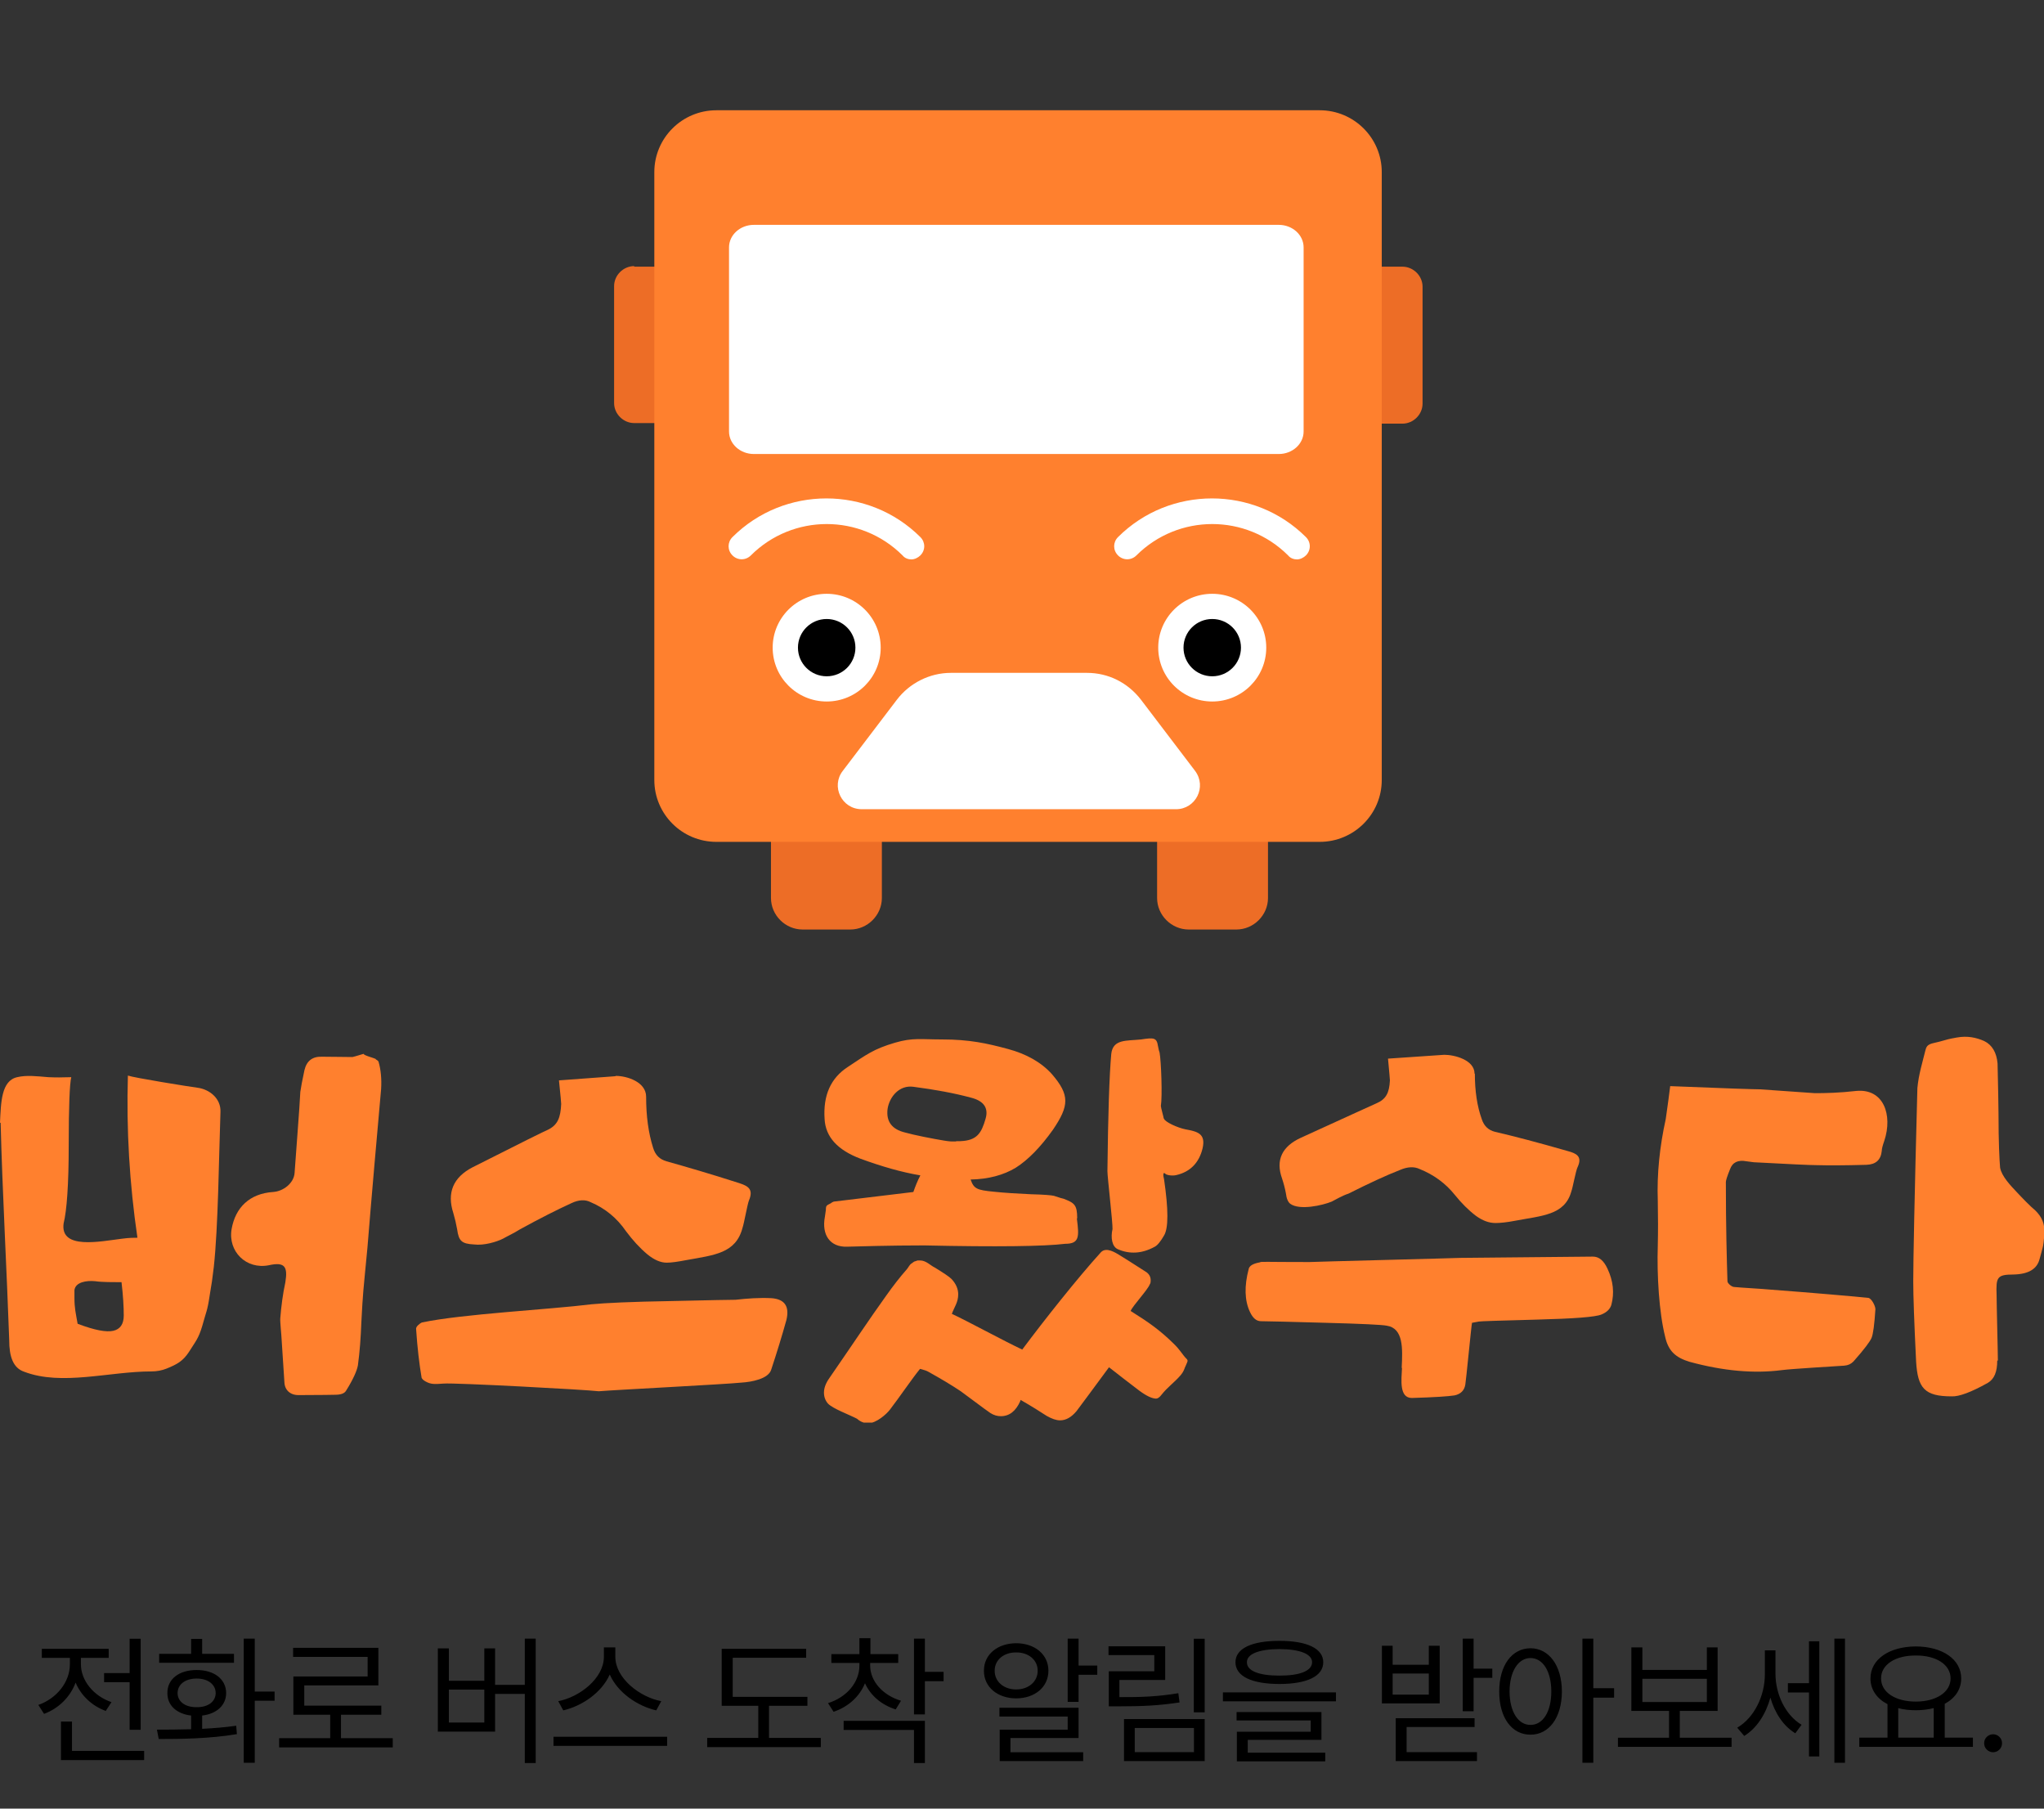 <svg width="286" height="253" viewBox="0 0 286 253" fill="none" xmlns="http://www.w3.org/2000/svg">
<rect x="0" y="0" width="286" height="253" fill="#333333" stroke="none"/>
<path d="M88.74 37.304H100.317V59.182H88.74C87.212 59.182 85.926 57.9 85.926 56.378V40.029C85.926 38.506 87.212 37.224 88.74 37.224V37.304Z" fill="#ED6D26"/>
<path d="M184.656 37.304H196.234C197.761 37.304 199.048 38.586 199.048 40.109V56.457C199.048 57.98 197.761 59.262 196.234 59.262H184.656V37.384V37.304Z" fill="#ED6D26"/>
<path d="M107.876 108.148H123.393V125.618C123.393 128.023 121.383 130.026 118.971 130.026H112.298C109.886 130.026 107.876 128.023 107.876 125.618V108.148Z" fill="#ED6D26"/>
<path d="M161.903 108.148H177.42V125.618C177.42 128.023 175.41 130.026 172.998 130.026H166.325C163.913 130.026 161.903 128.023 161.903 125.618V108.148Z" fill="#ED6D26"/>
<path d="M184.655 15.425H100.237C95.441 15.425 91.554 19.3 91.554 24.08V109.109C91.554 113.889 95.441 117.764 100.237 117.764H184.655C189.451 117.764 193.338 113.889 193.338 109.109V24.08C193.338 19.3 189.451 15.425 184.655 15.425Z" fill="#FF802E"/>
<path d="M178.924 31.454H105.486C103.564 31.454 102.006 32.866 102.006 34.608V60.356C102.006 62.098 103.564 63.51 105.486 63.51H178.924C180.846 63.51 182.404 62.098 182.404 60.356V34.608C182.404 32.866 180.846 31.454 178.924 31.454Z" fill="white"/>
<path d="M115.672 98.13C119.846 98.13 123.229 94.758 123.229 90.597C123.229 86.437 119.846 83.064 115.672 83.064C111.498 83.064 108.114 86.437 108.114 90.597C108.114 94.758 111.498 98.13 115.672 98.13Z" fill="white"/>
<path d="M169.619 98.13C173.793 98.13 177.176 94.758 177.176 90.597C177.176 86.437 173.793 83.064 169.619 83.064C165.445 83.064 162.062 86.437 162.062 90.597C162.062 94.758 165.445 98.13 169.619 98.13Z" fill="white"/>
<path d="M127.572 78.256C127.09 78.256 126.608 78.095 126.286 77.695C120.417 71.844 110.93 71.844 105.061 77.695C104.337 78.416 103.212 78.416 102.488 77.695C101.764 76.973 101.764 75.851 102.488 75.13C109.724 67.918 121.542 67.918 128.778 75.13C129.502 75.851 129.502 76.973 128.778 77.695C128.457 78.015 127.974 78.256 127.492 78.256H127.572Z" fill="white"/>
<path d="M181.521 78.256C181.038 78.256 180.556 78.095 180.234 77.695C174.365 71.844 164.878 71.844 159.009 77.695C158.285 78.416 157.16 78.416 156.436 77.695C155.713 76.973 155.713 75.851 156.436 75.13C163.672 67.918 175.491 67.918 182.727 75.13C183.45 75.851 183.45 76.973 182.727 77.695C182.405 78.015 181.923 78.256 181.44 78.256H181.521Z" fill="white"/>
<path d="M164.398 113.197H120.58C117.766 113.197 116.239 109.991 117.927 107.827L125.485 97.89C127.253 95.566 130.067 94.124 133.042 94.124H152.097C155.071 94.124 157.805 95.486 159.654 97.89L167.212 107.827C168.9 110.071 167.292 113.197 164.558 113.197H164.398Z" fill="white"/>
<path d="M115.671 94.603C117.891 94.603 119.691 92.809 119.691 90.596C119.691 88.383 117.891 86.589 115.671 86.589C113.451 86.589 111.651 88.383 111.651 90.596C111.651 92.809 113.451 94.603 115.671 94.603Z" fill="black"/>
<path d="M169.619 94.603C171.839 94.603 173.638 92.809 173.638 90.596C173.638 88.383 171.839 86.589 169.619 86.589C167.398 86.589 165.599 88.383 165.599 90.596C165.599 92.809 167.398 94.603 169.619 94.603Z" fill="black"/>
<g clip-path="url(#clip0_130_12878)">
<path d="M0 157.035C0.134 154.216 0.178 151.174 2.404 150.682C3.695 150.369 5.164 150.548 6.766 150.682C7.701 150.727 8.769 150.727 9.971 150.682C9.748 151.577 9.615 154.753 9.615 160.211C9.615 165.67 9.348 169.338 8.903 171.128C8.369 174.886 14.111 173.633 17.093 173.275C18.073 173.141 18.785 173.141 19.23 173.141C18.117 165.58 17.672 158.019 17.895 150.458C18.785 150.771 26.575 152.024 27.643 152.158C29.334 152.382 30.937 153.679 30.848 155.559C30.625 161.867 30.536 171.575 29.913 177.257C29.646 179.449 29.691 179.047 29.334 181.239C29.023 183.386 28.845 183.476 28.311 185.444C27.776 187.278 27.331 187.681 26.441 189.113C25.595 190.41 24.75 190.858 23.325 191.439C22.657 191.708 21.945 191.842 21.189 191.842C15.313 191.842 8.636 193.9 3.383 191.887C1.781 191.35 1.291 189.65 1.291 187.502C0.979 178.42 0.312 166.206 0.089 157.08L0 157.035ZM13.354 179.225C12.063 179.091 10.55 179.36 10.416 180.478C10.416 180.702 10.416 181.06 10.416 181.552C10.416 182.984 10.594 183.655 10.861 185.176C13.22 186.071 14.867 186.384 15.847 186.16C16.826 185.936 17.316 185.22 17.316 184.013C17.316 182.805 17.227 181.239 17.004 179.36C16.025 179.36 14.155 179.36 13.354 179.225ZM52.571 148.177C52.793 148.311 52.927 148.4 52.971 148.534C53.283 149.608 53.416 150.906 53.327 152.337C53.016 155.737 51.814 169.428 51.413 174.528C50.79 181.06 50.79 180.657 50.568 184.863C50.478 187.144 50.345 189.023 50.078 190.992C49.944 191.752 49.41 192.96 48.431 194.526C48.208 194.929 47.674 195.108 46.873 195.108C46.695 195.108 45.003 195.153 41.754 195.153C40.596 195.153 39.84 194.437 39.795 193.363L39.395 187.234C39.395 186.921 39.172 184.818 39.217 184.415C39.35 182.715 39.573 181.015 39.929 179.36C40.285 177.167 39.84 176.496 37.614 176.989C34.453 177.615 31.872 175.065 32.406 171.933C32.94 168.891 34.943 166.967 38.193 166.743C39.662 166.654 41.131 165.491 41.22 164.059C41.353 162.001 41.932 154.843 42.021 152.74C42.11 152.114 42.288 151.129 42.599 149.698C42.911 148.4 43.712 147.774 45.048 147.819C46.606 147.819 48.03 147.863 49.321 147.863C49.321 147.863 49.9 147.729 50.879 147.416C50.879 147.64 52.348 147.998 52.571 148.132V148.177Z" fill="#FF802E"/>
<path d="M62.097 193.542C60.761 193.631 60.316 193.676 59.515 193.229C59.203 193.05 58.981 192.826 58.981 192.647C58.669 190.813 58.402 188.576 58.224 185.936C58.135 185.578 58.803 185.086 59.025 184.997C64.767 183.789 76.653 183.207 82.796 182.447C84.665 182.268 88.36 182.089 93.924 181.999C99.488 181.865 102.47 181.82 102.916 181.82C104.518 181.641 106.254 181.507 107.946 181.597C109.815 181.731 110.483 182.76 110.038 184.639C109.415 186.876 108.702 189.202 107.901 191.618C107.501 192.871 105.23 193.318 103.717 193.408C101.669 193.631 85.867 194.437 83.775 194.616C81.994 194.392 63.521 193.408 62.097 193.542ZM86.178 150.503C87.737 150.503 90.407 151.353 90.407 153.411C90.407 156.095 90.719 158.466 91.387 160.569C91.698 161.598 92.321 162.18 93.256 162.448C95.972 163.209 99.355 164.193 103.405 165.491C104.607 165.893 105.497 166.296 104.785 167.951C104.563 168.533 104.117 171.128 103.895 171.754C102.96 175.333 99.978 175.557 96.016 176.273C94.859 176.496 93.924 176.631 93.301 176.631C92.41 176.631 91.52 176.228 90.585 175.467C89.517 174.573 88.538 173.499 87.603 172.246C86.312 170.367 84.665 169.025 82.662 168.175C81.905 167.772 80.97 167.817 79.947 168.309C77.988 169.204 75.584 170.412 72.735 171.978C71.979 172.47 70.821 173.007 70.376 173.275C69.486 173.722 67.705 174.259 66.325 174.08C64.589 173.991 64.189 173.588 63.966 171.978C63.833 171.217 63.655 170.457 63.432 169.696C62.497 166.833 63.432 164.685 66.103 163.298C72.824 159.898 76.341 158.153 76.608 158.064C78.032 157.393 78.433 156.364 78.522 154.44C78.522 154.306 78.433 153.232 78.211 151.129C82.929 150.771 85.555 150.592 86.09 150.548L86.178 150.503Z" fill="#FF802E"/>
<path d="M143.022 188.8C146.093 184.684 150.767 178.778 154.061 175.154C154.818 174.394 156.109 175.244 156.688 175.602C157.578 176.138 157.979 176.407 160.293 177.883C160.738 178.152 161.006 178.554 161.006 179.091C161.006 179.27 161.006 179.494 160.872 179.673C160.56 180.478 158.513 182.626 158.201 183.386C160.694 184.952 162.252 186.026 164.211 187.95C165.19 188.889 165.368 189.426 166.08 190.142C166.125 190.187 166.169 190.276 166.169 190.365C166.169 190.544 165.724 191.394 165.724 191.484C165.59 191.842 165.412 192.11 165.19 192.379C164.3 193.408 163.365 194.034 162.519 195.108C162.252 195.466 161.985 195.645 161.762 195.645C161.228 195.645 160.427 195.287 159.403 194.526C157.979 193.452 156.554 192.334 155.174 191.26C152.993 194.213 151.48 196.271 150.634 197.389C149.922 198.24 149.165 198.687 148.319 198.687C147.785 198.687 147.162 198.463 146.45 198.061C145.559 197.479 144.357 196.718 142.799 195.824C142.799 195.913 142.755 195.958 142.755 196.003C142.132 197.389 141.241 198.105 140.04 198.105C139.55 198.105 139.06 197.971 138.571 197.658C137.769 197.121 135.188 195.153 134.431 194.616C133.095 193.721 131.582 192.826 129.891 191.887C129.668 191.752 129.267 191.618 128.733 191.484C127.531 192.96 125.884 195.421 124.504 197.211C124.059 197.792 122.635 199.09 121.477 199.09C120.899 199.09 120.365 198.866 119.919 198.463C118.807 197.882 116.581 197.076 115.869 196.36C115.468 195.913 115.29 195.376 115.29 194.795C115.29 193.945 115.735 193.184 116.225 192.513C119.074 188.397 121.745 184.37 123.97 181.283C124.949 179.897 125.884 178.689 126.908 177.525C127.131 177.257 127.264 176.899 127.576 176.72C127.576 176.72 127.932 176.452 127.976 176.452C128.065 176.452 128.333 176.317 128.422 176.317H128.733C129.579 176.317 130.202 177.033 130.781 177.302C132.027 178.062 132.828 178.599 133.14 178.912C133.763 179.583 134.075 180.299 134.075 181.06C134.075 182.178 133.541 182.805 133.185 183.789C135.41 184.818 140.396 187.547 143.067 188.8H143.022ZM150.678 170.457C150.99 172.962 151.079 173.991 149.031 173.991C146.093 174.349 139.505 174.438 129.312 174.215C128.244 174.215 124.638 174.215 118.54 174.394C116.136 174.483 114.934 172.738 115.424 170.188L115.557 169.249C115.557 168.578 115.691 168.622 116.269 168.309C116.403 168.175 116.581 168.13 116.67 168.085L127.798 166.743C128.065 165.983 128.377 165.177 128.778 164.417C126.107 163.969 123.347 163.164 120.409 162.09C117.204 160.882 115.513 159.048 115.379 156.543C115.157 153.232 116.225 150.816 118.629 149.25C121.21 147.55 122.19 146.745 125.261 145.85C127.709 145.134 128.867 145.403 131.805 145.403C135.633 145.403 138.081 145.94 141.063 146.745C143.556 147.416 145.693 148.579 147.206 150.279C149.699 153.187 149.61 154.664 147.34 158.019C145.559 160.525 143.823 162.269 142.132 163.343C140.44 164.372 138.304 164.954 135.811 164.998C136.256 166.296 136.701 166.475 139.016 166.699C140.663 166.877 142.399 166.967 144.224 167.056C146.049 167.101 147.117 167.191 147.473 167.28C148.275 167.549 148.72 167.683 148.809 167.683C150.322 168.264 150.723 168.533 150.723 170.412L150.678 170.457ZM133.808 159.63H134.386C136.701 159.54 137.324 158.511 137.903 156.498C138.348 154.977 137.636 153.993 135.855 153.545C133.541 152.919 130.87 152.427 127.798 152.024C125.84 151.756 124.46 153.411 124.193 155.111C123.97 156.856 124.771 157.974 126.641 158.422C127.887 158.78 130.647 159.317 132.027 159.54C132.784 159.674 133.185 159.674 133.185 159.674H133.763L133.808 159.63ZM162.875 156.498C163.009 156.945 164.745 157.751 165.858 157.974C167.549 158.288 168.751 158.556 168.261 160.659C167.772 162.672 166.525 163.925 164.611 164.372C164.121 164.506 163.276 164.417 163.053 164.193C162.697 163.835 162.742 164.506 162.875 164.954C163.498 169.204 163.498 171.799 162.875 172.828C162.385 173.678 161.94 174.215 161.584 174.394C159.804 175.378 158.068 175.467 156.421 174.752C155.575 174.394 155.397 173.096 155.664 171.933C155.708 171.083 154.952 164.641 154.952 163.835C155.041 155.916 155.219 150.458 155.486 147.461C155.708 145.313 157.622 145.626 159.67 145.403C161.451 145.134 161.851 145.134 162.029 146.342C162.118 146.834 162.207 147.148 162.252 147.237C162.474 148.445 162.653 153.366 162.43 154.708C162.43 154.932 162.831 156.319 162.831 156.453L162.875 156.498Z" fill="#FF802E"/>
<path d="M196.127 191.35C196.261 188.665 196.394 185.802 194.035 185.444C193.367 185.31 190.563 185.176 185.533 185.042C180.503 184.907 177.52 184.818 176.452 184.818C175.784 184.818 175.295 184.371 174.894 183.52C174.137 181.91 174.093 179.897 174.716 177.525C174.805 177.078 175.295 176.765 176.274 176.586C176.497 176.452 176.719 176.541 183.218 176.541C183.93 176.496 203.561 176.004 204.318 175.96C204.718 175.96 222.39 175.781 222.88 175.781C223.725 175.781 224.393 176.317 224.927 177.481C225.729 179.181 225.907 180.881 225.462 182.536C225.283 183.118 224.838 183.565 224.082 183.878C223.236 184.236 220.209 184.46 215.045 184.594C209.882 184.728 207.166 184.818 206.944 184.863L205.965 185.042C205.876 185.4 205.119 193.274 205.03 193.676C204.896 194.526 204.362 195.018 203.516 195.197C202.671 195.332 200.667 195.466 197.551 195.555C195.771 195.555 196.083 193.05 196.172 191.35H196.127ZM206.365 150.19C206.365 152.606 206.677 154.753 207.344 156.588C207.656 157.527 208.279 158.109 209.214 158.332C211.929 158.959 215.312 159.854 219.363 161.017C220.521 161.33 221.455 161.733 220.743 163.254C220.476 163.791 220.075 166.117 219.853 166.699C218.918 170.009 215.713 170.054 211.974 170.77C210.817 170.994 209.882 171.083 209.259 171.083C208.368 171.083 207.478 170.77 206.543 170.099C205.475 169.293 204.496 168.309 203.561 167.146C202.27 165.535 200.623 164.327 198.62 163.522C197.863 163.164 196.928 163.209 195.904 163.656C193.946 164.417 191.542 165.535 188.693 166.967C187.848 167.235 186.779 167.862 186.334 168.086C185.043 168.622 181.838 169.338 180.547 168.399C180.236 168.175 180.013 167.683 179.924 166.922C179.791 166.206 179.612 165.535 179.39 164.864C178.455 162.269 179.39 160.346 182.061 159.138C188.782 156.051 192.299 154.485 192.566 154.351C193.946 153.769 194.391 152.874 194.48 151.129C194.48 150.995 194.391 150.011 194.213 148.087C198.931 147.774 201.558 147.595 202.092 147.55C203.516 147.55 206.321 148.266 206.321 150.19H206.365Z" fill="#FF802E"/>
<path d="M262.408 183.162C262.274 185.265 262.096 186.607 261.874 187.144C261.651 187.681 260.805 188.799 259.336 190.455C258.98 190.813 258.58 190.992 258.045 191.036C256.755 191.126 250.567 191.484 249.276 191.663C245.448 192.155 241.175 191.797 236.412 190.499C234.498 189.918 233.429 189.023 232.984 186.965C232.138 183.565 231.827 178.375 231.96 174.259C232.005 172.335 232.005 170.277 231.96 167.951C231.827 164.193 232.227 160.39 233.073 156.542C233.073 156.408 233.34 154.842 233.696 151.934C241.397 152.248 245.582 152.382 246.294 152.382C247.54 152.471 252.615 152.829 253.95 152.919C255.464 152.919 257.378 152.874 259.737 152.605C263.565 152.248 264.856 155.961 263.654 159.585C263.432 160.211 263.298 160.703 263.298 161.016C263.164 162.269 262.452 162.895 261.161 162.94C258.134 163.03 255.82 163.03 254.128 162.985C253.282 162.985 250.389 162.851 245.404 162.582L244.38 162.448C243.178 162.224 242.421 162.582 242.065 163.566C241.664 164.551 241.486 165.132 241.486 165.356C241.486 171.709 241.62 176.362 241.709 179.225C241.709 179.538 242.332 180.03 242.644 180.03C243.489 180.12 246.739 180.299 247.585 180.388C254.084 180.881 258.669 181.283 261.384 181.552C261.829 181.552 262.408 182.67 262.408 183.117V183.162ZM279.456 190.32C279.456 191.886 279.056 192.915 278.121 193.452C275.806 194.75 274.115 195.376 273.091 195.331C269.263 195.331 268.328 194.168 268.105 190.455C267.838 184.996 267.705 181.283 267.705 179.27C267.705 176.407 267.883 167.369 268.284 152.203C268.462 150.279 268.996 148.624 269.396 146.968C269.619 145.939 270.198 146.029 271.355 145.716C272.646 145.358 272.557 145.358 273.803 145.134C275.272 144.866 276.519 145.134 277.631 145.626C278.744 146.163 279.367 147.237 279.501 148.758C279.501 149.429 279.59 151.755 279.634 155.782C279.634 159.808 279.768 162.314 279.857 163.343C280.08 164.551 281.326 165.848 282.216 166.788C282.884 167.504 284.086 168.756 284.798 169.338C285.644 170.188 286.178 171.127 286.044 172.738C285.911 174.483 285.822 174.483 285.377 176.138C285.021 177.525 283.819 178.241 281.727 178.286C279.412 178.286 279.278 178.688 279.367 181.149C279.367 182.357 279.545 189.112 279.545 190.32H279.456Z" fill="#FF802E"/>
</g>
<path d="M19.681 229.238V241.973H18.138V235.312H14.564V234.043H18.138V229.238H19.681ZM5.364 238.496C7.923 237.598 9.779 235.303 9.779 232.812V231.914H5.853V230.645H15.208V231.914H11.322V232.812C11.322 235.059 13.06 237.236 15.599 238.105L14.798 239.336C12.845 238.623 11.331 237.168 10.579 235.371C9.827 237.383 8.226 238.975 6.165 239.746L5.364 238.496ZM8.529 246.211V240.82H10.072V244.922H20.169V246.211H8.529ZM35.648 229.219V236.621H38.422V237.91H35.648V246.582H34.105V229.219H35.648ZM21.957 241.953C23.373 241.953 25.023 241.943 26.742 241.895V239.98C24.72 239.746 23.402 238.555 23.422 236.836C23.402 234.873 25.062 233.604 27.523 233.613C29.945 233.604 31.634 234.873 31.644 236.836C31.634 238.564 30.297 239.746 28.285 239.98V241.836C29.896 241.758 31.537 241.621 33.05 241.406L33.148 242.578C29.359 243.223 25.257 243.262 22.211 243.262L21.957 241.953ZM22.269 232.598V231.348H26.742V229.258H28.285V231.348H32.738V232.598H22.269ZM24.847 236.836C24.857 238.037 25.912 238.828 27.523 238.809C29.105 238.828 30.169 238.037 30.179 236.836C30.169 235.625 29.105 234.805 27.523 234.805C25.912 234.805 24.857 235.625 24.847 236.836ZM54.955 243.145V244.434H39.057V243.145H46.205V239.863H41.049V234.512H51.44V231.777H41.01V230.508H52.943V235.762H42.572V238.594H53.353V239.863H47.709V243.145H54.955ZM74.956 229.219V246.621H73.432V236.953H69.272V242.227H61.264V230.586H62.807V235.117H67.768V230.586H69.272V235.684H73.432V229.219H74.956ZM62.807 240.957H67.768V236.348H62.807V240.957ZM86.099 231.777C86.109 234.756 89.507 237.402 92.525 237.969L91.822 239.258C89.195 238.652 86.441 236.787 85.318 234.238C84.185 236.787 81.441 238.643 78.814 239.258L78.111 237.969C81.118 237.393 84.487 234.766 84.497 231.777V230.449H86.099V231.777ZM77.447 244.219V242.949H93.345V244.219H77.447ZM112.975 237.363V238.613H107.604V243.105H114.85V244.395H98.951V243.105H106.1V238.613H100.982V230.645H112.799V231.895H102.525V237.363H112.975ZM121.754 233.008C121.764 235.166 123.502 237.139 126.071 237.91L125.329 239.121C123.336 238.496 121.793 237.168 121.032 235.459C120.27 237.334 118.678 238.77 116.637 239.453L115.856 238.242C118.444 237.441 120.241 235.361 120.25 233.008V232.617H116.325V231.387H120.25V229.16H121.793V231.387H125.68V232.617H121.754V233.008ZM118.043 241.992V240.723H129.411V246.621H127.887V241.992H118.043ZM127.887 239.824V229.219H129.411V233.867H132.028V235.176H129.411V239.824H127.887ZM150.915 229.219V232.988H153.532V234.277H150.915V238.066H149.392V229.219H150.915ZM137.673 233.711C137.663 231.436 139.577 229.873 142.185 229.863C144.802 229.873 146.696 231.436 146.696 233.711C146.696 235.996 144.802 237.568 142.185 237.578C139.577 237.568 137.663 235.996 137.673 233.711ZM139.177 233.711C139.167 235.234 140.446 236.328 142.185 236.328C143.913 236.328 145.202 235.234 145.193 233.711C145.202 232.207 143.913 231.133 142.185 231.152C140.446 231.133 139.167 232.207 139.177 233.711ZM139.841 240.117V238.887H150.915V243.125H141.384V245.117H151.56V246.348H139.88V241.953H149.392V240.117H139.841ZM168.562 229.238V239.531H167.039V229.238H168.562ZM155.105 231.523V230.293H163.035V235H156.629V237.402C159.734 237.422 162.048 237.324 164.871 236.855L165.046 238.145C162.127 238.594 159.754 238.691 156.55 238.691H155.144V233.789H161.511V231.523H155.105ZM157.273 246.348V240.469H168.562V246.348H157.273ZM158.777 245.098H167.058V241.719H158.777V245.098ZM179.021 229.531C182.879 229.531 185.145 230.596 185.154 232.52C185.145 234.492 182.879 235.557 179.021 235.566C175.145 235.557 172.869 234.492 172.869 232.52C172.869 230.596 175.145 229.531 179.021 229.531ZM171.111 237.988V236.738H186.932V237.988H171.111ZM173.025 240.664V239.492H184.9V243.379H174.588V245.176H185.428V246.387H173.064V242.246H183.396V240.664H173.025ZM174.471 232.52C174.451 233.73 176.141 234.395 179.021 234.395C181.902 234.395 183.582 233.73 183.592 232.52C183.582 231.377 181.902 230.693 179.021 230.684C176.141 230.693 174.451 231.377 174.471 232.52ZM206.19 229.219V233.418H208.807V234.707H206.19V239.375H204.667V229.219H206.19ZM193.358 238.281V230.215H194.862V232.871H199.921V230.215H201.444V238.281H193.358ZM194.862 237.051H199.921V234.102H194.862V237.051ZM195.292 246.348V240.352H206.327V241.582H196.815V245.098H206.659V246.348H195.292ZM214.15 230.566C216.708 230.576 218.525 232.93 218.544 236.621C218.525 240.322 216.708 242.666 214.15 242.656C211.571 242.666 209.765 240.322 209.775 236.621C209.765 232.93 211.571 230.576 214.15 230.566ZM211.22 236.621C211.23 239.443 212.431 241.299 214.15 241.289C215.888 241.299 217.06 239.443 217.06 236.621C217.06 233.799 215.888 231.943 214.15 231.934C212.431 231.943 211.23 233.799 211.22 236.621ZM221.415 246.582V229.219H222.939V236.152H225.849V237.48H222.939V246.582H221.415ZM242.285 243.086V244.355H226.386V243.086H233.535V239.336H228.261V230.449H229.804V233.594H238.828V230.449H240.332V239.336H235.039V243.086H242.285ZM229.804 238.086H238.828V234.844H229.804V238.086ZM248.428 234.16C248.428 236.924 249.775 239.902 252.08 241.27L251.201 242.461C249.521 241.445 248.32 239.59 247.715 237.471C247.08 239.785 245.791 241.777 244.053 242.832L243.076 241.68C245.479 240.273 246.943 237.197 246.943 234.219V230.859H248.428V234.16ZM250.166 236.758V235.449H253.115V229.59H254.561V245.703H253.115V236.758H250.166ZM256.67 246.582V229.219H258.154V246.582H256.67ZM276.055 243.066V244.355H260.157V243.066H264.102V238.389C262.618 237.617 261.719 236.367 261.719 234.785C261.719 232.1 264.356 230.332 268.067 230.312C271.778 230.332 274.414 232.1 274.414 234.785C274.414 236.338 273.545 237.568 272.11 238.34V243.066H276.055ZM263.204 234.785C263.194 236.729 265.215 238.027 268.067 238.027C270.889 238.027 272.93 236.729 272.93 234.785C272.93 232.842 270.889 231.562 268.067 231.582C265.215 231.562 263.194 232.842 263.204 234.785ZM265.606 243.066H270.567V238.936C269.815 239.131 268.975 239.238 268.067 239.238C267.178 239.238 266.348 239.141 265.606 238.945V243.066ZM278.878 245.117C278.194 245.107 277.608 244.541 277.628 243.848C277.608 243.164 278.194 242.598 278.878 242.598C279.571 242.598 280.138 243.164 280.128 243.848C280.138 244.541 279.571 245.107 278.878 245.117Z" fill="black"/>
<defs>
<clipPath id="clip0_130_12878">
<rect width="286" height="54" fill="white" transform="translate(0 145)"/>
</clipPath>
</defs>
</svg>
